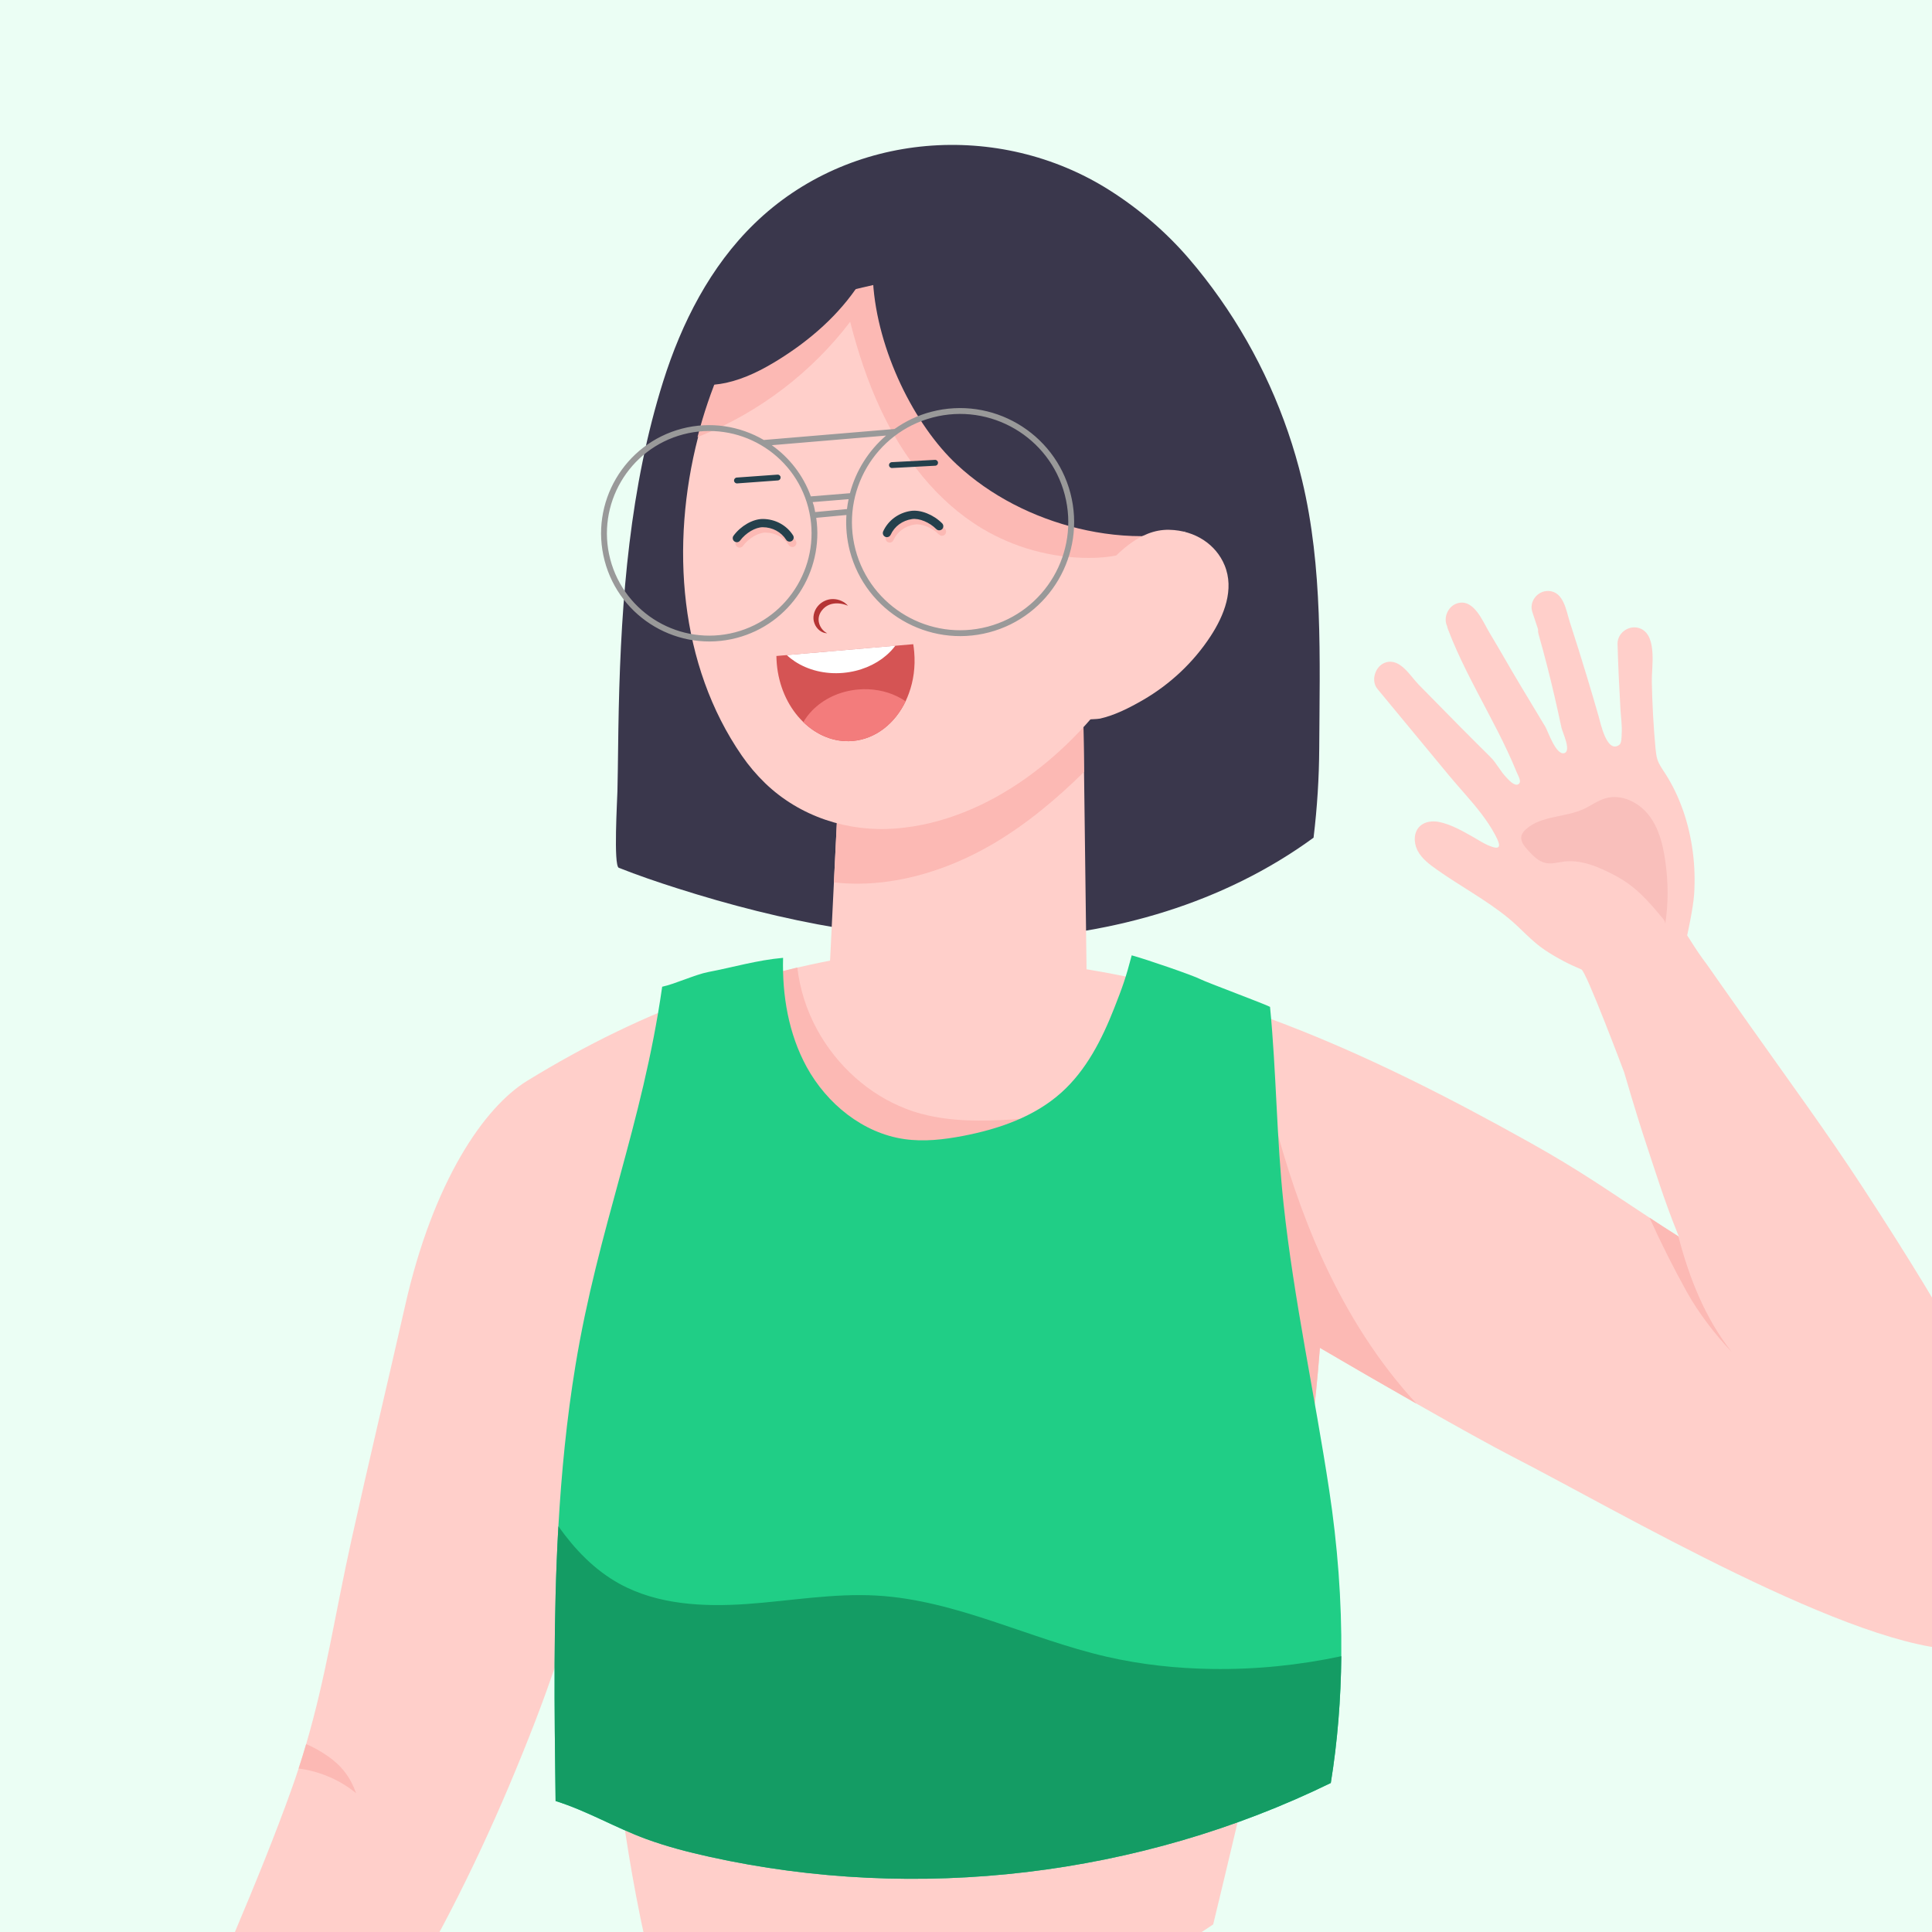 <svg width="200" height="200" viewBox="0 0 200 200" fill="none" xmlns="http://www.w3.org/2000/svg">
<rect x="0" y="0" width="200" height="200" fill="#333333" stroke="none"/>
<g clip-path="url(#clip0_1065_49924)">
<rect width="200" height="200" fill="#EBFEF4"/>
<path d="M137.107 129.708C137.102 130.05 137.098 130.392 137.085 130.735C137.019 133.649 136.865 136.586 136.637 139.531C136.159 145.769 135.351 152.059 134.328 158.353C132.076 172.198 128.771 186.029 125.589 199.215C123.684 200.497 120.541 202.511 118.368 203.244C99.59 209.57 87.242 208.345 67.731 204.886C64.917 193.548 63.447 181.938 62.692 170.28C61.871 157.616 61.059 144.926 61.178 132.24C61.568 130.981 61.981 129.721 62.415 128.47C62.494 128.242 62.573 128.009 62.657 127.781C62.824 127.337 62.99 126.894 63.166 126.455C63.627 125.274 64.114 124.102 64.623 122.943C65.308 121.385 66.046 119.849 66.822 118.339C69.803 114.893 73.012 111.645 76.422 108.625C80.105 105.359 84.135 102.295 88.84 100.838C92.075 99.833 95.521 99.635 98.909 99.806C101.021 99.916 103.123 100.171 105.195 100.566C112.916 102.041 120.264 105.465 126.379 110.407C128.306 111.957 130.105 113.66 131.756 115.499C132.05 115.828 132.34 116.162 132.625 116.5C134.333 118.51 135.9 120.731 136.602 123.277C137.177 125.358 137.146 127.552 137.107 129.708Z" fill="#FFCFCA"/>
<path d="M126.282 30.895C125.281 29.473 124.215 28.095 123.078 26.774C120.734 24.043 117.938 21.647 114.883 19.707C103.409 12.425 87.918 13.61 78.103 23.144C73.525 27.586 70.562 33.428 68.657 39.468C65.211 50.415 64.312 61.973 64.053 73.359C63.987 76.212 63.982 79.066 63.916 81.914C63.899 82.74 63.495 89.609 64.057 89.833C66.032 90.614 68.038 91.299 70.053 91.94C81 95.434 92.413 97.681 103.83 97.229C115.238 96.777 126.686 93.507 135.979 86.716C136.36 83.569 136.549 80.514 136.567 77.45C136.615 68.201 136.962 58.755 134.785 49.691C133.169 42.98 130.272 36.562 126.282 30.895Z" fill="#3A374C"/>
<path d="M112.088 69.536L112.219 79.904L112.518 103.379L85.654 105.025L86.326 91.343L86.923 79.224L112.088 69.536Z" fill="#FFCFCA"/>
<path d="M112.088 69.536L112.22 79.904C109.375 82.709 106.316 85.272 102.888 87.305C97.91 90.246 92.037 91.993 86.326 91.343L86.923 79.224L112.088 69.536Z" fill="#FCB9B4"/>
<path d="M123.008 53.471L123.013 53.476C121.801 59.45 119.426 65.2 116.226 70.064C111.051 77.934 102.461 84.979 92.752 85.765C87.791 86.164 82.787 84.54 79.188 81.055C78.315 80.208 77.511 79.264 76.796 78.228C70.326 68.865 69.382 56.443 72.257 45.285C73.504 40.448 75.461 35.856 78.003 31.849C80.768 27.481 84.807 23.667 89.42 21.09C97.071 16.823 106.315 15.954 114.019 21.595C117.499 24.141 120.05 27.837 121.621 31.862C121.683 32.011 121.74 32.16 121.792 32.31C124.237 38.929 124.452 46.356 123.008 53.471Z" fill="#FFCFCA"/>
<path d="M91.725 25.447C91.523 27.848 90.32 30.047 88.942 32.032C88.639 32.466 88.328 32.901 88.003 33.322C84.022 38.545 78.609 42.676 72.508 45.125C72.42 45.16 72.319 45.204 72.205 45.253C73.452 40.407 75.414 35.802 77.96 31.79C80.734 27.414 84.777 23.591 89.403 21.01C89.93 21.207 90.404 21.506 90.781 21.923C91.255 22.445 91.528 23.103 91.659 23.801C91.76 24.341 91.773 24.903 91.725 25.447Z" fill="#FCB9B4"/>
<path d="M123.009 53.469L123.014 53.474C120.959 54.997 118.918 56.577 116.482 57.279C115.262 57.635 113.985 57.754 112.712 57.754C108.84 57.758 104.973 56.691 101.65 54.699C96.936 51.867 93.451 47.285 91.129 42.298C89.794 39.436 88.815 36.434 88.025 33.374C87.433 31.11 86.95 28.805 86.502 26.5C87.709 24.749 89.597 24.231 91.673 23.876C91.805 23.849 91.932 23.827 92.068 23.805C99.784 22.537 107.83 24.139 114.819 27.651C117.206 28.853 119.476 30.267 121.622 31.86C121.684 32.009 121.741 32.159 121.793 32.308C124.238 38.927 124.453 46.354 123.009 53.469Z" fill="#FCB9B4"/>
<path d="M203.271 170.765C192.306 171.046 167.044 156.144 156.606 150.811C154.644 149.801 150.926 147.747 146.638 145.306C143.46 143.498 139.97 141.488 136.638 139.53C130.853 136.128 125.551 132.902 123.224 131.278C121.385 129.987 119.515 128.53 117.702 126.923C111.373 121.327 105.789 113.944 104.916 105.718C104.872 105.288 104.867 102.206 105.197 100.564C105.32 99.941 105.491 99.528 105.728 99.546C124.444 100.938 141.967 109.106 158.353 118.263C163.607 121.199 166.474 123.254 170.758 126.059C171.675 126.664 172.658 127.301 173.743 127.986L173.808 128.025C173.76 127.911 173.712 127.797 173.664 127.683C172.996 126.045 172.391 124.351 171.851 122.766C171.298 121.142 170.819 119.628 170.402 118.381C169.366 115.274 168.133 111.007 168.133 111.007C168.133 111.007 164.213 100.569 163.708 100.358C162.4 99.814 161.145 99.155 159.964 98.374C158.516 97.413 157.488 96.144 156.158 95.051C153.858 93.168 151.159 91.733 148.727 90.012C147.976 89.477 147.2 88.902 146.761 88.081L146.717 87.993C146.326 87.185 146.339 86.114 147.006 85.509C147.516 85.043 148.279 84.956 148.96 85.087C150.154 85.324 151.326 85.983 152.375 86.575C153.046 86.957 153.74 87.431 154.482 87.668C155.605 88.041 155.127 87.093 154.758 86.391C154.346 85.623 153.858 84.903 153.332 84.214C152.291 82.849 151.102 81.606 150.009 80.285L142.591 71.317C141.862 70.435 142.384 68.899 143.455 68.574C144.948 68.113 145.988 69.979 146.848 70.861C148.284 72.331 149.732 73.797 151.176 75.259C152.217 76.304 153.261 77.353 154.31 78.389C154.916 78.995 155.324 79.85 155.943 80.487C156.167 80.72 156.76 81.409 157.168 81.189C157.594 80.961 157.129 80.254 157.01 79.947C156.712 79.21 156.391 78.49 156.053 77.766C155.403 76.374 154.697 75.009 153.977 73.648C152.524 70.874 151.023 68.109 149.908 65.177C149.859 65.054 149.824 64.935 149.803 64.817C149.39 63.934 149.89 62.776 150.821 62.468C152.577 61.889 153.507 64.373 154.201 65.514C155.316 67.362 156.365 69.246 157.48 71.094C158.305 72.472 159.135 73.85 159.969 75.228C160.254 75.716 161.088 78.24 161.944 77.959C162.69 77.722 161.737 75.79 161.645 75.338C161.417 74.258 161.176 73.183 160.93 72.112C160.434 69.961 159.89 67.828 159.284 65.703C159.227 65.506 159.205 65.313 159.213 65.128C159.02 64.536 158.827 63.939 158.625 63.346C158.27 62.279 159.161 61.143 160.28 61.178C161.895 61.217 162.137 63.267 162.523 64.448C163.133 66.331 163.726 68.214 164.297 70.11C164.705 71.445 165.095 72.788 165.482 74.131C165.688 74.847 166.338 78.046 167.628 77.107C167.878 76.923 167.861 76.26 167.874 75.997C167.935 75.149 167.799 74.307 167.751 73.464C167.619 71.203 167.514 68.938 167.448 66.678C167.409 65.436 168.796 64.553 169.919 65.115C171.557 65.936 170.968 69.096 170.995 70.554C171.039 72.876 171.166 75.193 171.381 77.507C171.425 77.902 171.46 78.297 171.592 78.674C171.759 79.157 172.062 79.578 172.342 80.013L172.351 80.022C173.936 82.475 174.866 85.32 175.24 88.204C175.428 89.652 175.472 91.123 175.376 92.58C175.275 94.055 174.656 96.829 174.656 96.829C174.656 96.829 175.74 98.558 176.236 99.217C176.807 99.968 177.333 100.753 177.873 101.521C179.001 103.119 180.129 104.713 181.253 106.31C185.16 111.841 189.172 117.306 192.872 122.982C202.454 137.669 206.365 145.183 210.579 155.306C212.897 160.867 211.159 170.563 203.271 170.765Z" fill="#FFCFCA"/>
<path d="M146.637 145.308C143.459 143.499 139.97 141.489 136.638 139.531C136.16 145.769 135.352 152.059 134.329 158.353C129.83 158.239 125.34 158.002 120.867 157.528C118.022 157.225 114.928 156.694 113.045 154.539C111.702 152.998 111.236 150.882 111.091 148.846C110.639 142.481 112.878 136.213 115.771 130.524C116.39 129.312 117.035 128.114 117.702 126.925C120.151 122.539 122.798 118.255 124.813 113.66C125.287 112.575 125.77 111.425 126.38 110.407C127.065 109.261 127.908 108.274 129.093 107.69L129.975 107.971C130.515 110.486 131.099 113.006 131.757 115.499C133.091 120.577 134.729 125.573 136.906 130.348C136.967 130.476 137.024 130.603 137.086 130.735C139.535 136.024 142.687 141.041 146.637 145.308Z" fill="#FCB9B4"/>
<path d="M172.385 89.1C172.144 87.418 171.718 85.707 170.673 84.372C169.628 83.038 167.837 82.168 166.205 82.638C165.393 82.871 164.699 83.402 163.926 83.757C161.999 84.64 159.559 84.42 157.979 85.834C157.759 86.027 157.562 86.26 157.496 86.54C157.377 87.08 157.777 87.585 158.15 87.993C158.677 88.573 159.26 89.183 160.029 89.341C160.652 89.464 161.288 89.266 161.92 89.187C163.488 88.999 165.041 89.565 166.459 90.258C167.205 90.618 167.934 91.022 168.606 91.509C169.966 92.493 171.064 93.801 172.144 95.091C172.284 95.262 172.372 95.425 172.385 95.644C172.723 93.467 172.701 91.277 172.385 89.1Z" fill="#F9BFBB"/>
<path d="M117.048 23.227C113.642 20.558 109.705 18.631 105.403 17.613C103.09 17.059 100.719 16.73 98.345 16.656C95.311 16.555 93.586 17.678 92.138 20.308C91.014 22.349 90.466 24.671 90.356 26.988C90.325 27.708 90.329 28.433 90.373 29.166C90.812 36.325 94.701 44.033 99.034 48.071C102.536 51.341 107.009 53.589 111.653 54.708C116.284 55.827 122.07 56.007 126.376 53.646C130.445 51.411 130.994 46.737 129.857 42.611C128.448 37.488 125.384 32.269 122.052 28.16C120.555 26.317 118.879 24.666 117.048 23.227Z" fill="#3A374C"/>
<path d="M98.963 20.084C98.84 19.579 98.691 19.07 98.401 18.635C97.739 17.634 96.461 17.222 95.263 17.108C91.031 16.717 87.107 19.192 83.71 21.752C81.603 23.341 79.531 25.022 77.898 27.094C76.783 28.516 75.892 30.1 75.084 31.711C72.618 36.649 70.884 41.947 69.953 47.386L70.48 50.494C70.967 44.853 72.921 39.09 77.117 35.289C82.503 30.412 90.311 29.683 97.379 28.002C97.844 27.892 98.335 27.756 98.651 27.396C98.893 27.116 98.99 26.738 99.064 26.374C99.481 24.302 99.446 22.142 98.963 20.084Z" fill="#3A374C"/>
<path d="M126.766 58.509C125.892 56.393 123.759 54.905 121.033 54.844C117.925 54.778 115.493 57.372 113.505 59.756L109.699 74.206C109.598 74.601 113.417 74.491 113.874 74.39C115.41 74.048 116.968 73.245 118.325 72.463C121.125 70.839 123.552 68.57 125.321 65.857C126.717 63.724 127.806 61.007 126.766 58.509Z" fill="#FFCFCA"/>
<path d="M92.027 17.885C92.084 18.482 92.102 19.083 92.089 19.68C92.084 19.886 92.08 20.093 92.062 20.299C91.926 22.595 91.312 24.851 90.337 26.923C90.021 27.594 89.666 28.248 89.279 28.876C89.187 29.03 89.091 29.183 88.985 29.332C86.861 32.598 83.872 35.197 80.602 37.233C78.907 38.287 77.108 39.204 75.172 39.63C74.763 39.718 74.355 39.779 73.943 39.819C73.894 39.828 73.85 39.832 73.802 39.832C73.368 39.867 72.929 39.876 72.49 39.85C71.463 39.797 70.453 39.564 69.514 39.112C70.115 37.242 70.809 35.403 71.616 33.612C75.439 25.132 81.778 19.206 89.473 16.467C90.32 16.581 91.154 16.787 91.918 17.024C91.962 17.31 92.001 17.599 92.027 17.885Z" fill="#3A374C"/>
<path d="M94.639 67.49C94.77 69.022 94.564 70.488 94.086 71.783C93.985 72.064 93.871 72.332 93.748 72.595C92.646 74.891 90.653 76.497 88.265 76.704C86.365 76.866 84.561 76.111 83.16 74.75C83.051 74.645 82.941 74.535 82.84 74.421C81.514 72.99 80.61 70.984 80.413 68.715C80.391 68.442 80.377 68.175 80.373 67.907L94.538 66.687C94.582 66.95 94.617 67.218 94.639 67.49Z" fill="#D55454"/>
<path d="M93.748 72.595C92.646 74.891 90.653 76.497 88.265 76.704C86.365 76.866 84.56 76.111 83.16 74.75C83.406 74.333 83.704 73.942 84.051 73.578C85.215 72.371 86.904 71.541 88.84 71.375C90.293 71.247 91.676 71.515 92.848 72.077C93.164 72.231 93.462 72.402 93.748 72.595Z" fill="#F37C7C"/>
<path d="M92.686 66.844C92.418 67.204 92.103 67.538 91.747 67.845C90.601 68.833 89.034 69.504 87.27 69.658C85.387 69.82 83.626 69.355 82.292 68.477C81.985 68.275 81.704 68.056 81.449 67.814L92.686 66.844Z" fill="white"/>
<path d="M63.172 57.89C61.697 52.236 65.09 46.438 70.74 44.963C76.389 43.484 82.192 46.877 83.667 52.53C85.146 58.18 81.748 63.978 76.099 65.457C70.45 66.932 64.651 63.539 63.172 57.89ZM79.896 46.087L91.726 45.09C89.904 46.657 88.596 48.742 87.986 51.056L83.939 51.385C83.144 49.186 81.704 47.368 79.896 46.087ZM84.386 53.009C84.343 52.798 84.308 52.587 84.255 52.377C84.215 52.241 84.167 52.113 84.127 51.977L87.845 51.675C87.775 52.013 87.718 52.35 87.679 52.697L84.386 53.009ZM88.556 56.88C86.998 50.906 90.585 44.774 96.558 43.216C102.533 41.653 108.66 45.239 110.223 51.214C111.786 57.188 108.199 63.315 102.225 64.878C96.251 66.441 90.119 62.855 88.556 56.88ZM62.588 58.039C64.151 64.013 70.279 67.604 76.253 66.041C81.814 64.588 85.304 59.167 84.496 53.606L87.621 53.312C87.543 54.532 87.648 55.783 87.973 57.034C89.619 63.328 96.08 67.112 102.379 65.466C108.673 63.82 112.457 57.359 110.811 51.06C109.165 44.766 102.699 40.982 96.405 42.628C94.996 42.996 93.723 43.615 92.599 44.41L79.071 45.547C76.595 44.103 73.571 43.593 70.586 44.375C64.616 45.937 61.026 52.069 62.588 58.039Z" fill="#999999"/>
<path d="M87.782 62.706C87.422 62.289 86.856 62.025 86.259 62.016C85.657 61.995 85.03 62.289 84.644 62.767C84.253 63.241 84.077 63.948 84.314 64.536C84.525 65.111 85.065 65.559 85.631 65.554C85.14 65.304 84.859 64.852 84.766 64.4C84.679 63.952 84.819 63.5 85.113 63.153C85.399 62.793 85.811 62.556 86.285 62.486C86.759 62.416 87.277 62.495 87.782 62.706Z" fill="#B53434"/>
<path d="M96.878 48.203C97.014 48.168 97.111 48.04 97.102 47.891C97.093 47.724 96.953 47.597 96.786 47.606L92.317 47.843C92.151 47.852 92.019 47.996 92.032 48.163C92.041 48.33 92.181 48.457 92.348 48.449L96.817 48.211L96.878 48.203Z" fill="#24404C"/>
<path d="M80.581 49.726C80.721 49.691 80.818 49.559 80.805 49.41C80.796 49.243 80.651 49.12 80.484 49.134L76.266 49.437C76.103 49.45 75.976 49.594 75.989 49.761C75.998 49.928 76.143 50.051 76.31 50.042L80.528 49.735L80.581 49.726Z" fill="#24404C"/>
<path d="M92.098 56.17C92.041 56.17 91.98 56.157 91.923 56.13C91.708 56.033 91.615 55.779 91.712 55.568C92.23 54.431 93.301 53.641 94.57 53.453C95.584 53.303 96.918 53.83 97.813 54.739C97.98 54.905 97.98 55.173 97.813 55.34C97.647 55.502 97.374 55.502 97.212 55.336C96.514 54.633 95.434 54.186 94.697 54.295C93.709 54.44 92.884 55.046 92.485 55.919C92.414 56.077 92.261 56.17 92.098 56.17Z" fill="#FCB9B4"/>
<path d="M76.559 56.692C76.472 56.692 76.384 56.666 76.305 56.609C76.116 56.468 76.076 56.2 76.217 56.012C76.976 54.993 78.214 54.282 79.237 54.282H79.25C80.536 54.291 81.704 54.923 82.38 55.972C82.503 56.174 82.446 56.433 82.248 56.56C82.051 56.688 81.787 56.631 81.66 56.433C81.146 55.625 80.242 55.138 79.246 55.134C78.486 55.134 77.49 55.726 76.902 56.521C76.818 56.631 76.691 56.692 76.559 56.692Z" fill="#FCB9B4"/>
<path d="M91.812 55.608C91.755 55.608 91.694 55.595 91.637 55.569C91.426 55.472 91.33 55.222 91.426 55.007C91.944 53.87 93.015 53.08 94.288 52.891C95.302 52.742 96.636 53.273 97.532 54.177C97.694 54.344 97.694 54.612 97.528 54.779C97.361 54.941 97.093 54.941 96.926 54.774C96.233 54.072 95.153 53.624 94.411 53.734C93.423 53.879 92.598 54.484 92.203 55.358C92.129 55.516 91.975 55.608 91.812 55.608Z" fill="#24404C"/>
<path d="M76.278 56.131C76.186 56.131 76.098 56.104 76.023 56.047C75.835 55.907 75.795 55.643 75.936 55.455C76.691 54.432 77.933 53.725 78.956 53.725H78.964C80.251 53.73 81.423 54.362 82.094 55.415C82.222 55.613 82.164 55.876 81.967 56.003C81.765 56.126 81.502 56.069 81.379 55.872C80.861 55.064 79.957 54.581 78.96 54.577C78.201 54.577 77.204 55.165 76.616 55.959C76.533 56.074 76.405 56.131 76.278 56.131Z" fill="#24404C"/>
<path d="M95.092 114.388C94.899 114.608 94.701 114.823 94.499 115.038C90.878 118.826 85.523 121.692 81.691 124.37C76.77 127.798 73.698 131.261 70.928 136.463C70.375 137.503 69.844 138.565 69.33 139.641C68.966 140.4 68.615 141.168 68.272 141.941C66.446 146.032 64.857 150.329 63.378 154.679C60.652 162.633 58.269 170.771 55.394 178.216C51.908 187.232 47.953 195.852 43.156 204.245C38.455 212.484 33.455 220.552 28.17 228.436C25.527 232.377 22.81 236.275 20.032 240.12C19.079 241.437 16.384 245.357 14.729 247.618C14.365 248.114 14.053 248.531 13.816 248.82L13.79 248.895V248.904C13.909 250.651 13.794 252.907 13.228 256.73C12.93 258.78 12.622 260.834 12.091 262.84C11.262 265.992 9.243 268.648 7.855 271.58C7.57 272.199 7.285 272.826 6.859 273.362C4.884 275.851 2.553 273.103 2.632 270.82C2.636 270.605 2.663 270.395 2.698 270.188C2.904 268.955 3.58 267.831 4.129 266.716C4.449 266.062 4.748 265.395 4.901 264.679C5.029 264.082 5.301 263.297 4.778 262.796C4.3 262.34 3.347 262.243 2.729 262.331C1.982 262.441 1.342 262.818 0.762 263.297C0.336 263.648 -0.05 264.061 -0.414 264.469C-1.38 265.535 -2.267 266.642 -3.197 267.726C-4.497 269.227 -5.524 270.794 -6.007 272.721C-6.498 274.683 -6.542 276.715 -6.7 278.721C-6.867 280.877 -6.981 283.813 -8.886 285.24C-9.76 285.894 -11.015 285.288 -11.348 284.344C-11.533 283.818 -11.507 283.247 -11.485 282.689C-11.322 279.138 -11.221 275.578 -10.545 272.076C-9.904 268.775 -8.35 265.658 -6.871 262.647C-4.672 258.205 5.125 243.039 5.125 243.039C5.204 242.886 9.339 233.347 12.113 227.347C14.203 222.826 15.972 219.354 17.942 214.789C21.805 205.834 26.862 194.496 30.145 185.313C30.417 184.554 30.676 183.808 30.913 183.075C31.199 182.219 31.453 181.38 31.695 180.546C33.758 173.514 34.675 167.137 36.374 159.446C38.169 151.33 40.105 143.262 41.94 135.155C44.85 122.267 50.122 114.625 54.559 111.895C60.709 108.12 66.907 105.096 73.382 102.831C73.926 102.638 74.47 102.453 75.014 102.273C77.477 101.461 79.983 100.759 82.538 100.162C82.99 100.061 83.447 99.956 83.903 99.859C86.822 99.227 89.811 98.731 92.897 98.367C94.016 98.239 95.101 98.85 95.992 99.784C97.054 100.886 97.857 102.436 98.147 103.726C99.121 108.028 97.642 111.478 95.092 114.388Z" fill="#FFCFCA"/>
<path d="M112.277 144.636C106.233 150.504 98.055 153.959 89.684 154.925C87.209 155.21 84.685 155.289 82.244 154.793C75.98 153.516 70.91 148.454 68.501 142.529C68.422 142.336 68.347 142.138 68.272 141.94C68.11 141.51 67.961 141.076 67.825 140.637C66.1 135.211 66.183 129.277 67.193 123.645C67.667 120.985 68.338 118.373 69.111 115.784C70.16 112.241 71.393 108.747 72.552 105.244C72.82 104.441 73.088 103.634 73.382 102.83C73.926 102.637 74.47 102.453 75.015 102.273C77.477 101.461 79.984 100.758 82.538 100.161C82.67 101.276 82.907 102.365 83.24 103.427C83.596 104.555 84.066 105.644 84.641 106.684C86.651 110.306 89.904 113.286 93.78 114.778C94.017 114.871 94.254 114.958 94.499 115.037C94.82 115.143 95.149 115.244 95.483 115.327C98.503 116.117 101.676 116.082 104.788 115.885C110.666 115.52 116.82 114.476 121.359 110.736C120.691 114.44 121.613 118.229 121.758 121.995C122.083 130.418 118.33 138.767 112.277 144.636Z" fill="#FCB9B4"/>
<path d="M131.473 104.23C132.135 110.989 132.149 117.876 132.873 124.614C133.94 134.57 136.104 144.371 137.6 154.274C138.452 159.879 138.908 165.678 138.851 171.45C138.807 175.879 138.461 180.286 137.763 184.574C117.997 194.227 94.948 196.966 73.475 192.221C71.267 191.734 69.067 191.167 66.939 190.391C63.668 189.197 60.837 187.485 57.514 186.44C57.392 176.963 57.269 167.456 57.804 158.001C58.12 152.439 58.66 146.895 59.564 141.395C61.926 127.033 66.486 116.546 68.549 102.145C69.853 101.877 71.969 100.88 73.334 100.621C75.858 100.143 78.386 99.388 81.064 99.155C80.963 103.066 81.635 107.03 83.504 110.449C85.594 114.259 89.316 117.301 93.622 117.92C95.637 118.21 97.691 117.973 99.688 117.591C103.376 116.884 107.067 115.616 109.863 113.109C112.444 110.796 114.064 107.614 115.333 104.388C116.188 102.219 116.57 101.153 117.154 98.896C118.59 99.283 123.523 100.973 124.296 101.381C124.836 101.666 130.941 103.94 131.473 104.23Z" fill="#20CE86"/>
<path d="M138.851 171.45C138.807 175.879 138.461 180.286 137.763 184.574C117.997 194.227 94.948 196.966 73.475 192.221C71.267 191.734 69.067 191.167 66.939 190.391C63.668 189.197 60.837 187.485 57.514 186.44C57.392 176.963 57.269 167.456 57.804 158.001C59.512 160.406 61.531 162.513 64.107 163.94C68.062 166.121 72.794 166.358 77.302 166.047C81.806 165.73 86.301 164.91 90.809 165.177C98.999 165.656 106.54 169.655 114.538 171.498C118.12 172.323 121.803 172.719 125.481 172.771C129.967 172.837 134.458 172.389 138.851 171.45Z" fill="#149C64"/>
<path d="M36.86 185.629C35.179 184.246 33.085 183.359 30.912 183.074C31.193 182.218 31.452 181.38 31.693 180.546C32.466 180.875 33.195 181.283 33.958 181.814C35.376 182.797 36.294 184.013 36.86 185.629Z" fill="#FCB9B4"/>
<path d="M179.234 139.912C177.601 138.235 175.779 135.83 174.642 133.78C173.242 131.26 171.947 128.684 170.758 126.059C171.675 126.664 172.658 127.301 173.743 127.986C174.866 132.287 176.504 136.44 179.234 139.912Z" fill="#FCB9B4"/>
</g>
<defs>
<clipPath id="clip0_1065_49924">
<rect width="200" height="200" fill="white"/>
</clipPath>
</defs>
</svg>
